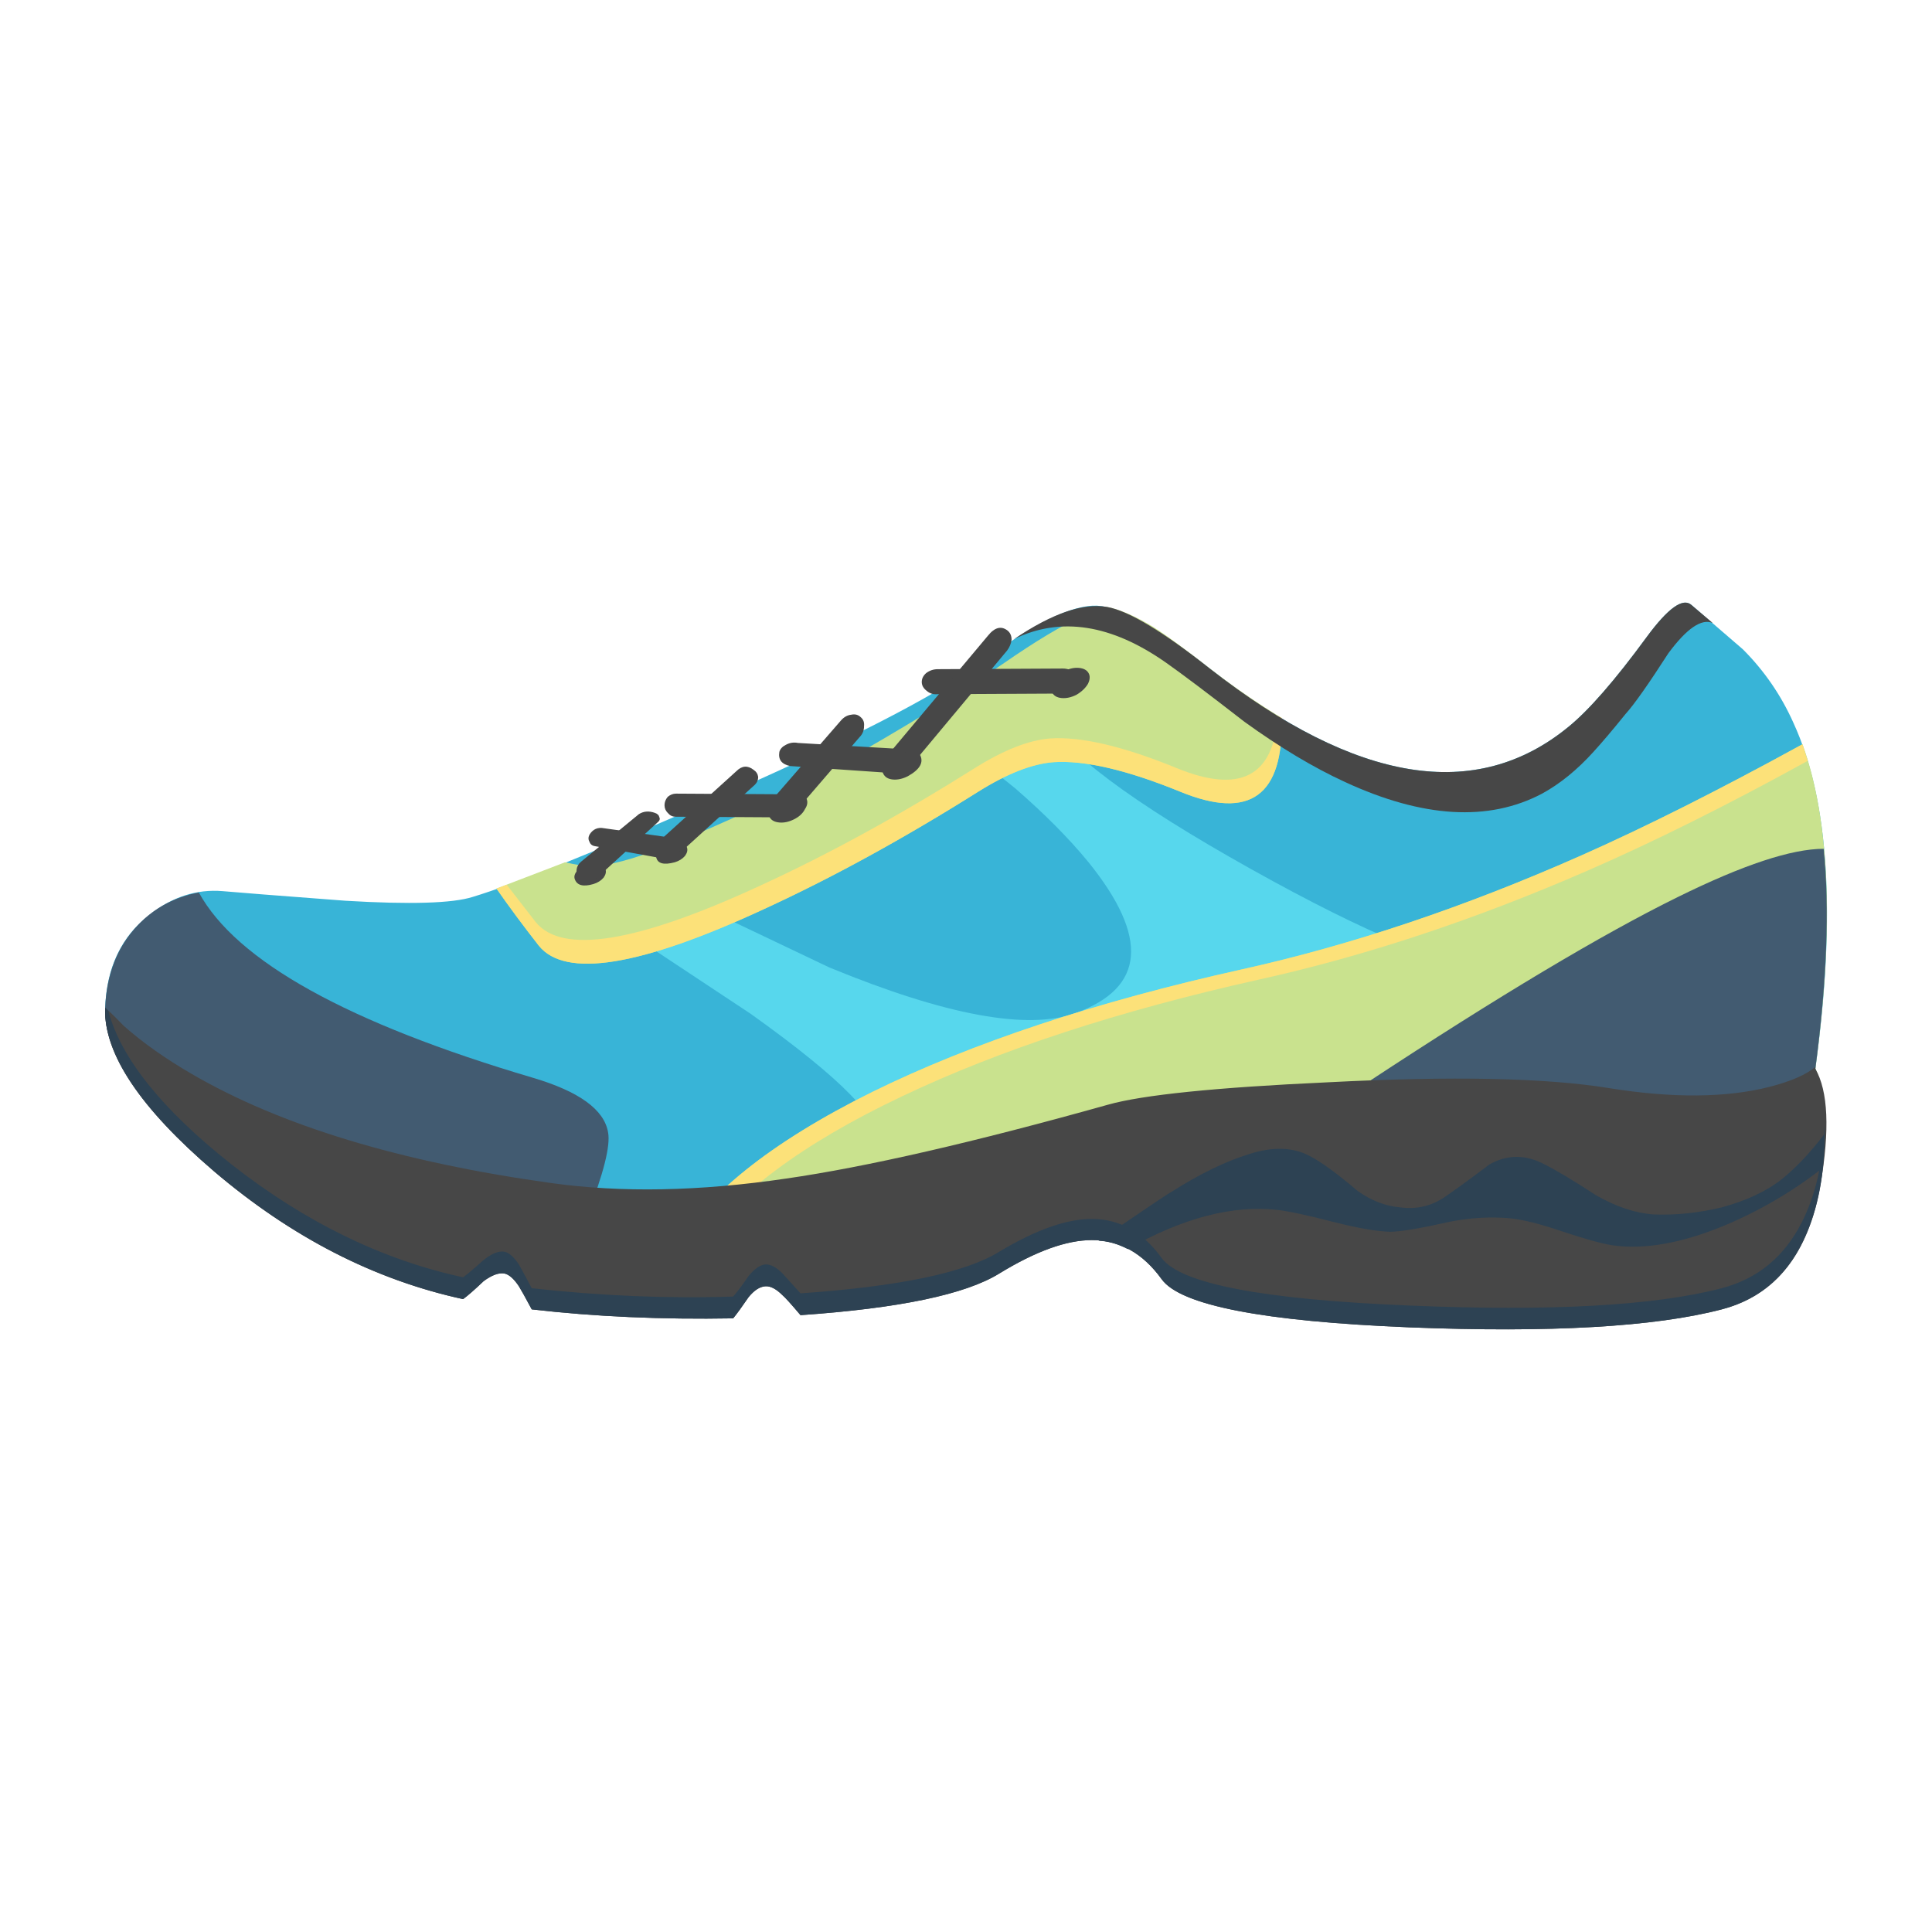
<svg xmlns="http://www.w3.org/2000/svg" version="1.1" xmlns:xlink="http://www.w3.org/1999/xlink" preserveAspectRatio="none" x="0px" y="0px" width="1024px" height="1024px" viewBox="0 0 1024 1024">
<defs>
<g id="Layer0_0_MEMBER_0_FILL">
<path fill="#38B4D7" stroke="none" d="
M 376 36.85
Q 375 35.95 372.5 39.35 368.8 44.4 366.4 46.35 355.6 55.2 338.45 41.8 332.4 37.05 329.65 36.9 326.7 36.8 320.65 41.3 315.35 45.25 299.15 52.3 285.8 58.15 281 59.6 278.65 60.35 271.1 59.9 263.15 59.3 261.5 59.15 258.45 58.9 255.8 61 252.5 63.55 252.35 68.3 252.2 73.25 262.75 78.05 272.2 82.3 284.6 84.25 295.5 85.95 306.9 85 317.7 84.1 321.95 81.5 326.25 78.85 331.95 78.65 337.95 78.4 340.15 81.4 342.35 84.45 352.65 84.95 362.45 85.45 370.25 83.4 377 81.65 382 77.85 386.5 74.45 385.65 73 388.1 55.1 383.95 46.05 382.5 42.8 380 40.3 377.15 37.85 376 36.85 Z"/>
</g>

<g id="Layer0_0_MEMBER_1_FILL">
<path fill="#57D7ED" stroke="none" d="
M 329 56.9
Q 336.1 65.7 328 68.65 322.4 70.7 308.8 65.1
L 296.3 59.15 291.55 61.35 302.65 68.7
Q 313.5 76.45 312.1 78.45 328.1 74.7 360.05 64.95 355.5 65.15 341.7 57.45 327.65 49.6 325.6 45.4
L 320.25 48.7 323.3 51.15
Q 326.75 54.15 329 56.9 Z"/>
</g>

<g id="Layer0_0_MEMBER_2_FILL">
<path fill="#C9E28E" stroke="none" d="
M 333.3 82.55
Q 343.05 81.65 349.35 81.3
L 386.35 77.65
Q 386.25 74.05 385.65 73 387.85 56.55 384.65 47.7 374.9 53.05 367.45 56.35 353.8 62.4 340.95 65.25 323.85 69.05 312.15 74.8 300.25 80.7 296.55 87.3 313.75 84.35 333.3 82.55 Z"/>
</g>

<g id="Layer0_0_MEMBER_3_FILL">
<path fill="#FCE179" stroke="none" d="
M 385.05 49
L 384.65 47.7
Q 374.9 53.05 367.45 56.35 353.8 62.4 340.95 65.25 323.85 69.05 312.15 74.8 300.25 80.7 296.55 87.3
L 298.55 87
Q 302.85 80.65 314.45 75.15 325.9 69.7 342.25 66.05 354.7 63.3 367.9 57.55 375.7 54.15 385.05 49 Z"/>
</g>

<g id="Layer0_0_MEMBER_4_FILL">
<path fill="#425B71" stroke="none" d="
M 386 74.1
L 385.65 73
Q 387 62.8 386.3 55.85 382.55 55.85 374.95 59.6 366.1 63.95 350.75 74.05 360.25 74.05 366.7 74.9 368.7 75.2 372.55 75.9 375.95 76.45 378.45 76.3 382.35 76.1 386 74.1 Z"/>
</g>

<g id="Layer0_0_MEMBER_5_FILL">
<path fill="#425B71" stroke="none" d="
M 252.35 68.3
Q 252.2 72.25 257.6 77.9 271.7 80.85 289.9 84.5 291.85 79.5 291.55 77.95 291.1 75.3 285.7 73.7 264.05 67.3 259.65 59.25 256.8 59.8 254.9 61.8 252.5 64.3 252.35 68.3 Z"/>
</g>

<g id="Layer0_0_MEMBER_6_FILL">
<path fill="#474747" stroke="none" d="
M 329.25 86.35
Q 332.5 86.35 334.7 89.4 336.9 92.45 354 93.15 370.5 93.8 378.35 91.75 384.65 90.1 386.05 82.05 387.15 75.6 385.65 73
L 385.65 72.85
Q 384.6 73.75 382.1 74.4 377 75.7 369.55 74.5 362.15 73.3 347.65 74.05 334.55 74.65 330.5 75.8 314.8 80.2 305.45 81.55 295.3 83.05 287.1 81.9 269.5 79.45 259.1 73.4 256 71.6 253.8 69.65 252.35 68.15 252.35 68.3 252.2 73.6 260.85 81 269.9 88.7 280.25 90.95 280.8 90.55 281.85 89.55 282.8 88.85 283.45 88.95 284 89.05 284.6 89.95 284.85 90.35 285.6 91.75 292.95 92.6 301.3 92.45 301.75 91.9 302.5 90.8 303.15 90 303.8 89.95 304.4 89.9 305.15 90.65 305.45 90.9 306.55 92.2 318.1 91.4 322.05 88.95 326.3 86.35 329.25 86.35 Z"/>
</g>

<g id="Layer0_0_MEMBER_7_FILL">
<path fill="#2D4253" stroke="none" d="
M 332.05 87.05
Q 338.5 83.4 343.75 84 345.05 84.15 348.15 84.95 350.9 85.65 352.5 85.7 353.7 85.7 357.25 84.9 359.65 84.45 361.85 84.65 363.35 84.8 365.85 85.65 368.55 86.55 369.8 86.75 373.55 87.3 378.6 85.2 382.65 83.5 386.2 80.75 386.35 79.4 386.35 78.1 384.7 80.25 383.1 81.55 381.3 83 378.35 83.8 375.65 84.45 373.05 84.35 370.9 84.2 368.55 82.85 365.95 81.15 364.45 80.4 362.3 79.3 360.25 80.45 358 82.15 356.75 83 355.2 84.05 353.3 83.8 351.55 83.65 349.95 82.5 347.6 80.5 346.25 79.8 344.3 78.75 341.5 79.65 338.75 80.5 335.45 82.6 335.2 82.7 329.8 86.4 330.9 86.45 332.05 87.05 Z"/>
</g>

<g id="Layer0_0_MEMBER_8_FILL">
<path fill="#C9E28E" stroke="none" d="
M 344.05 45.65
Q 341.25 43.95 338.45 41.8 335.55 39.5 333.95 38.5 331.95 37.3 330.45 37 329.5 37.25 328.3 37.85 326.2 38.75 322.3 41.45 317.1 45 309.5 49.3 302.85 53 296.1 55.65 292.15 57.2 290.2 57.2 289.5 57.2 288.2 56.9
L 282.85 58.95
Q 284.35 61.1 286.15 63.4 289.25 67.25 303.7 60.55 311.65 56.9 320.4 51.4 323.75 49.3 326.25 49.1 329.9 48.85 336.15 51.4 344.3 54.75 344.05 45.65 Z"/>
</g>

<g id="Layer0_0_MEMBER_9_FILL">
<path fill="#FCE179" stroke="none" d="
M 344.05 45.65
L 343.75 45.5
Q 343.25 52.6 335.85 49.55 329.6 47 326 47.25 323.5 47.45 320.15 49.55 311.4 55.05 303.45 58.7 289 65.4 285.9 61.55
L 283.65 58.65 282.85 58.95
Q 284.35 61.1 286.15 63.4 289.25 67.25 303.7 60.55 311.65 56.9 320.4 51.4 323.75 49.3 326.25 49.1 329.9 48.85 336.15 51.4 344.3 54.75 344.05 45.65 Z"/>
</g>

<g id="Layer0_0_MEMBER_10_FILL">
<path fill="#474747" stroke="none" d="
M 370.85 45.35
Q 371.85 44.25 374.2 40.6 376.35 37.7 377.65 38.25
L 376 36.85
Q 375 35.95 372.5 39.35 368.8 44.4 366.4 46.35 355.6 55.2 338.45 41.8 332.95 37.45 330.45 37 327.65 36.5 323.2 39.5 328.65 36.85 335.05 41.35 336.9 42.65 341.15 45.95 345.3 48.95 349 50.65 358.1 54.85 364.35 51.55 366.45 50.4 368.35 48.3 369.4 47.15 370.85 45.35 Z"/>
</g>

<g id="Layer0_0_MEMBER_11_MEMBER_0_FILL">
<path fill="#474747" stroke="none" d="
M 326.25 42.8
Q 325.95 43.25 326.15 43.65 326.35 44.05 326.9 44.1 327.45 44.15 328.05 43.85 328.65 43.5 328.95 43 329.2 42.5 329 42.15 328.8 41.8 328.25 41.75 327.7 41.7 327.1 42 326.5 42.3 326.25 42.8 Z"/>
</g>

<g id="Layer0_0_MEMBER_11_MEMBER_1_FILL">
<path fill="#474747" stroke="none" d="
M 313.95 48.35
Q 313.35 48.65 313.1 49.15 312.8 49.6 313 50 313.2 50.4 313.75 50.45 314.3 50.5 314.9 50.2 316.35 49.4 315.85 48.5 315.65 48.15 315.1 48.1 314.55 48.05 313.95 48.35 Z"/>
</g>

<g id="Layer0_0_MEMBER_11_MEMBER_2_FILL">
<path fill="#474747" stroke="none" d="
M 305.1 51.7
Q 303.65 52.5 304.15 53.4 304.35 53.75 304.9 53.8 305.45 53.85 306.05 53.55 306.65 53.25 306.9 52.75 307.2 52.3 307 51.9 306.8 51.5 306.25 51.45 305.7 51.4 305.1 51.7 Z"/>
</g>

<g id="Layer0_0_MEMBER_11_MEMBER_3_FILL">
<path fill="#474747" stroke="none" d="
M 295.5 55.85
Q 295.2 56.2 295.3 56.5 295.45 57.25 296.75 56.9 297.25 56.75 297.55 56.4 297.8 56.05 297.7 55.75 297.6 55.4 297.15 55.3 296.75 55.2 296.25 55.35 295.75 55.5 295.5 55.85 Z"/>
</g>

<g id="Layer0_0_MEMBER_11_MEMBER_4_FILL">
<path fill="#474747" stroke="none" d="
M 289.15 57.55
Q 288.85 57.9 288.95 58.2 289.2 58.95 290.4 58.6 290.9 58.45 291.2 58.1 291.45 57.75 291.35 57.45 291.25 57.1 290.8 57 290.4 56.9 289.9 57.05 289.4 57.2 289.15 57.55 Z"/>
</g>

<g id="Layer0_0_MEMBER_12_FILL">
<path fill="#474747" stroke="none" d="
M 327.9 42.1
Q 327.5 41.8 327 41.8
L 317.25 41.85
Q 316.75 41.85 316.35 42.15 316 42.45 316 42.85 316 43.25 316.4 43.55 316.75 43.85 317.25 43.8
L 327 43.75
Q 327.5 43.75 327.9 43.45 328.25 43.2 328.25 42.8 328.25 42.4 327.9 42.1 Z"/>
</g>

<g id="Layer0_0_MEMBER_13_FILL">
<path fill="#474747" stroke="none" d="
M 323 39.55
Q 323 39.1 322.7 38.85 321.95 38.25 321.15 39.25
L 313.6 48.25
Q 313.25 48.65 313.25 49.1 313.25 49.55 313.55 49.8 314.3 50.35 315.1 49.45
L 322.65 40.4
Q 322.95 40 323 39.55 Z"/>
</g>

<g id="Layer0_0_MEMBER_14_FILL">
<path fill="#474747" stroke="none" d="
M 305.4 47.75
Q 305 47.95 304.9 48.3 304.75 49.2 305.75 49.4
L 313.75 49.95
Q 314.25 50.05 314.65 49.8 315.05 49.55 315.1 49.2 315.2 48.8 314.85 48.45 314.55 48.15 314.05 48.05
L 306.35 47.6
Q 305.85 47.5 305.4 47.75 Z"/>
</g>

<g id="Layer0_0_MEMBER_15_FILL">
<path fill="#474747" stroke="none" d="
M 311.5 46.3
Q 311.55 45.85 311.25 45.6 310.95 45.3 310.5 45.4 310.05 45.45 309.7 45.85
L 304.75 51.55
Q 304.4 51.95 304.35 52.45 304.3 52.9 304.65 53.15 304.95 53.4 305.4 53.35 305.85 53.25 306.2 52.9
L 311.15 47.15
Q 311.5 46.8 311.5 46.3 Z"/>
</g>

<g id="Layer0_0_MEMBER_16_FILL">
<path fill="#474747" stroke="none" d="
M 305.2 53.4
Q 305.55 53.4 305.8 53.15 306.1 52.85 306.1 52.5 306.1 52.15 305.85 51.9 305.6 51.6 305.25 51.6
L 296.85 51.55
Q 296.5 51.55 296.2 51.8 295.95 52.1 295.95 52.45 295.95 52.8 296.2 53.05 296.45 53.35 296.8 53.35
L 305.2 53.4 Z"/>
</g>

<g id="Layer0_0_MEMBER_17_FILL">
<path fill="#474747" stroke="none" d="
M 303.25 50.25
Q 303.2 49.9 302.9 49.7 302.2 49.15 301.55 49.8
L 295.7 55.1
Q 295.45 55.35 295.45 55.7 295.45 56.1 295.7 56.3 295.95 56.55 296.35 56.6 296.7 56.6 296.95 56.35
L 303 50.85
Q 303.25 50.6 303.25 50.25 Z"/>
</g>

<g id="Layer0_0_MEMBER_18_FILL">
<path fill="#474747" stroke="none" d="
M 291.25 54.25
Q 290.5 54.1 290.1 54.75 289.95 55.05 290.1 55.3 290.2 55.6 290.55 55.65
L 295.8 56.6
Q 296.25 56.7 296.65 56.55 297.1 56.35 297.15 56 297.35 55.2 296.25 54.95
L 291.25 54.25 Z"/>
</g>

<g id="Layer0_0_MEMBER_19_FILL">
<path fill="#474747" stroke="none" d="
M 295.55 53.4
Q 295.5 53.15 295.2 53.05 294.5 52.8 293.95 53.15
L 289.45 56.85
Q 289.15 57.1 289.1 57.45 289.05 57.8 289.25 58.1 289.5 58.4 289.9 58.4 290.35 58.4 290.7 58.1
L 295.4 53.8
Q 295.65 53.6 295.55 53.4 Z"/>
</g>

<g id="Layer0_0_MEMBER_20_FILL">
<path fill="#2D4253" stroke="none" d="
M 329.25 86.35
Q 332.5 86.35 334.7 89.4 336.9 92.45 354 93.15 370.5 93.8 378.35 91.75 383 90.55 385 85.75 386.5 82.2 386.35 77.35 386.2 81.8 384.6 84.95 382.55 89 378.35 90.1 370.5 92.15 354 91.45 336.9 90.75 334.7 87.75 332.5 84.7 329.25 84.7 326.3 84.7 322.05 87.25 318.1 89.7 306.55 90.5 305.2 89 305.15 88.95 304.4 88.2 303.8 88.25 303.2 88.3 302.5 89.15 301.75 90.25 301.3 90.75 293.7 91 285.6 90.1 284.8 88.6 284.6 88.25 284 87.35 283.45 87.25 282.8 87.15 281.85 87.9 280.8 88.85 280.25 89.25 270.8 87.2 262.2 80.45 254.1 74.05 252.6 68.5 252.35 68.15 252.35 68.3 252.2 73.6 260.85 81 269.9 88.7 280.25 90.95 280.8 90.55 281.85 89.55 282.8 88.85 283.45 88.95 284 89.05 284.6 89.95 284.85 90.35 285.6 91.75 292.95 92.6 301.3 92.45 301.75 91.9 302.5 90.8 303.15 90 303.8 89.95 304.4 89.9 305.15 90.65 305.45 90.9 306.55 92.2 318.1 91.4 322.05 88.95 326.3 86.35 329.25 86.35 Z"/>
</g>
</defs>

<g transform="matrix( 6.8, 0, 0, 6.8, -1660.25,70.1) ">
<use xlink:href="#Layer0_0_MEMBER_0_FILL"/>
</g>

<g transform="matrix( 6.8, 0, 0, 6.8, -1660.25,70.1) ">
<use xlink:href="#Layer0_0_MEMBER_1_FILL"/>
</g>

<g transform="matrix( 6.8, 0, 0, 6.8, -1660.25,70.1) ">
<use xlink:href="#Layer0_0_MEMBER_2_FILL"/>
</g>

<g transform="matrix( 6.8, 0, 0, 6.8, -1660.25,70.1) ">
<use xlink:href="#Layer0_0_MEMBER_3_FILL"/>
</g>

<g transform="matrix( 6.8, 0, 0, 6.8, -1660.25,70.1) ">
<use xlink:href="#Layer0_0_MEMBER_4_FILL"/>
</g>

<g transform="matrix( 6.8, 0, 0, 6.8, -1660.25,70.1) ">
<use xlink:href="#Layer0_0_MEMBER_5_FILL"/>
</g>

<g transform="matrix( 6.8, 0, 0, 6.8, -1660.25,70.1) ">
<use xlink:href="#Layer0_0_MEMBER_6_FILL"/>
</g>

<g transform="matrix( 6.8, 0, 0, 6.8, -1660.25,70.1) ">
<use xlink:href="#Layer0_0_MEMBER_7_FILL"/>
</g>

<g transform="matrix( 6.8, 0, 0, 6.8, -1660.25,70.1) ">
<use xlink:href="#Layer0_0_MEMBER_8_FILL"/>
</g>

<g transform="matrix( 6.8, 0, 0, 6.8, -1660.25,70.1) ">
<use xlink:href="#Layer0_0_MEMBER_9_FILL"/>
</g>

<g transform="matrix( 6.8, 0, 0, 6.8, -1660.25,70.1) ">
<use xlink:href="#Layer0_0_MEMBER_10_FILL"/>
</g>

<g transform="matrix( 6.8, 0, 0, 6.8, -1660.25,70.1) ">
<use xlink:href="#Layer0_0_MEMBER_11_MEMBER_0_FILL"/>
</g>

<g transform="matrix( 6.8, 0, 0, 6.8, -1660.25,70.1) ">
<use xlink:href="#Layer0_0_MEMBER_11_MEMBER_1_FILL"/>
</g>

<g transform="matrix( 6.8, 0, 0, 6.8, -1660.25,70.1) ">
<use xlink:href="#Layer0_0_MEMBER_11_MEMBER_2_FILL"/>
</g>

<g transform="matrix( 6.8, 0, 0, 6.8, -1660.25,70.1) ">
<use xlink:href="#Layer0_0_MEMBER_11_MEMBER_3_FILL"/>
</g>

<g transform="matrix( 6.8, 0, 0, 6.8, -1660.25,70.1) ">
<use xlink:href="#Layer0_0_MEMBER_11_MEMBER_4_FILL"/>
</g>

<g transform="matrix( 6.8, 0, 0, 6.8, -1660.25,70.1) ">
<use xlink:href="#Layer0_0_MEMBER_12_FILL"/>
</g>

<g transform="matrix( 6.8, 0, 0, 6.8, -1660.25,70.1) ">
<use xlink:href="#Layer0_0_MEMBER_13_FILL"/>
</g>

<g transform="matrix( 6.8, 0, 0, 6.8, -1660.25,70.1) ">
<use xlink:href="#Layer0_0_MEMBER_14_FILL"/>
</g>

<g transform="matrix( 6.8, 0, 0, 6.8, -1660.25,70.1) ">
<use xlink:href="#Layer0_0_MEMBER_15_FILL"/>
</g>

<g transform="matrix( 6.8, 0, 0, 6.8, -1660.25,70.1) ">
<use xlink:href="#Layer0_0_MEMBER_16_FILL"/>
</g>

<g transform="matrix( 6.8, 0, 0, 6.8, -1660.25,70.1) ">
<use xlink:href="#Layer0_0_MEMBER_17_FILL"/>
</g>

<g transform="matrix( 6.8, 0, 0, 6.8, -1660.25,70.1) ">
<use xlink:href="#Layer0_0_MEMBER_18_FILL"/>
</g>

<g transform="matrix( 6.8, 0, 0, 6.8, -1660.25,70.1) ">
<use xlink:href="#Layer0_0_MEMBER_19_FILL"/>
</g>

<g transform="matrix( 6.8, 0, 0, 6.8, -1660.25,70.1) ">
<use xlink:href="#Layer0_0_MEMBER_20_FILL"/>
</g>
</svg>

